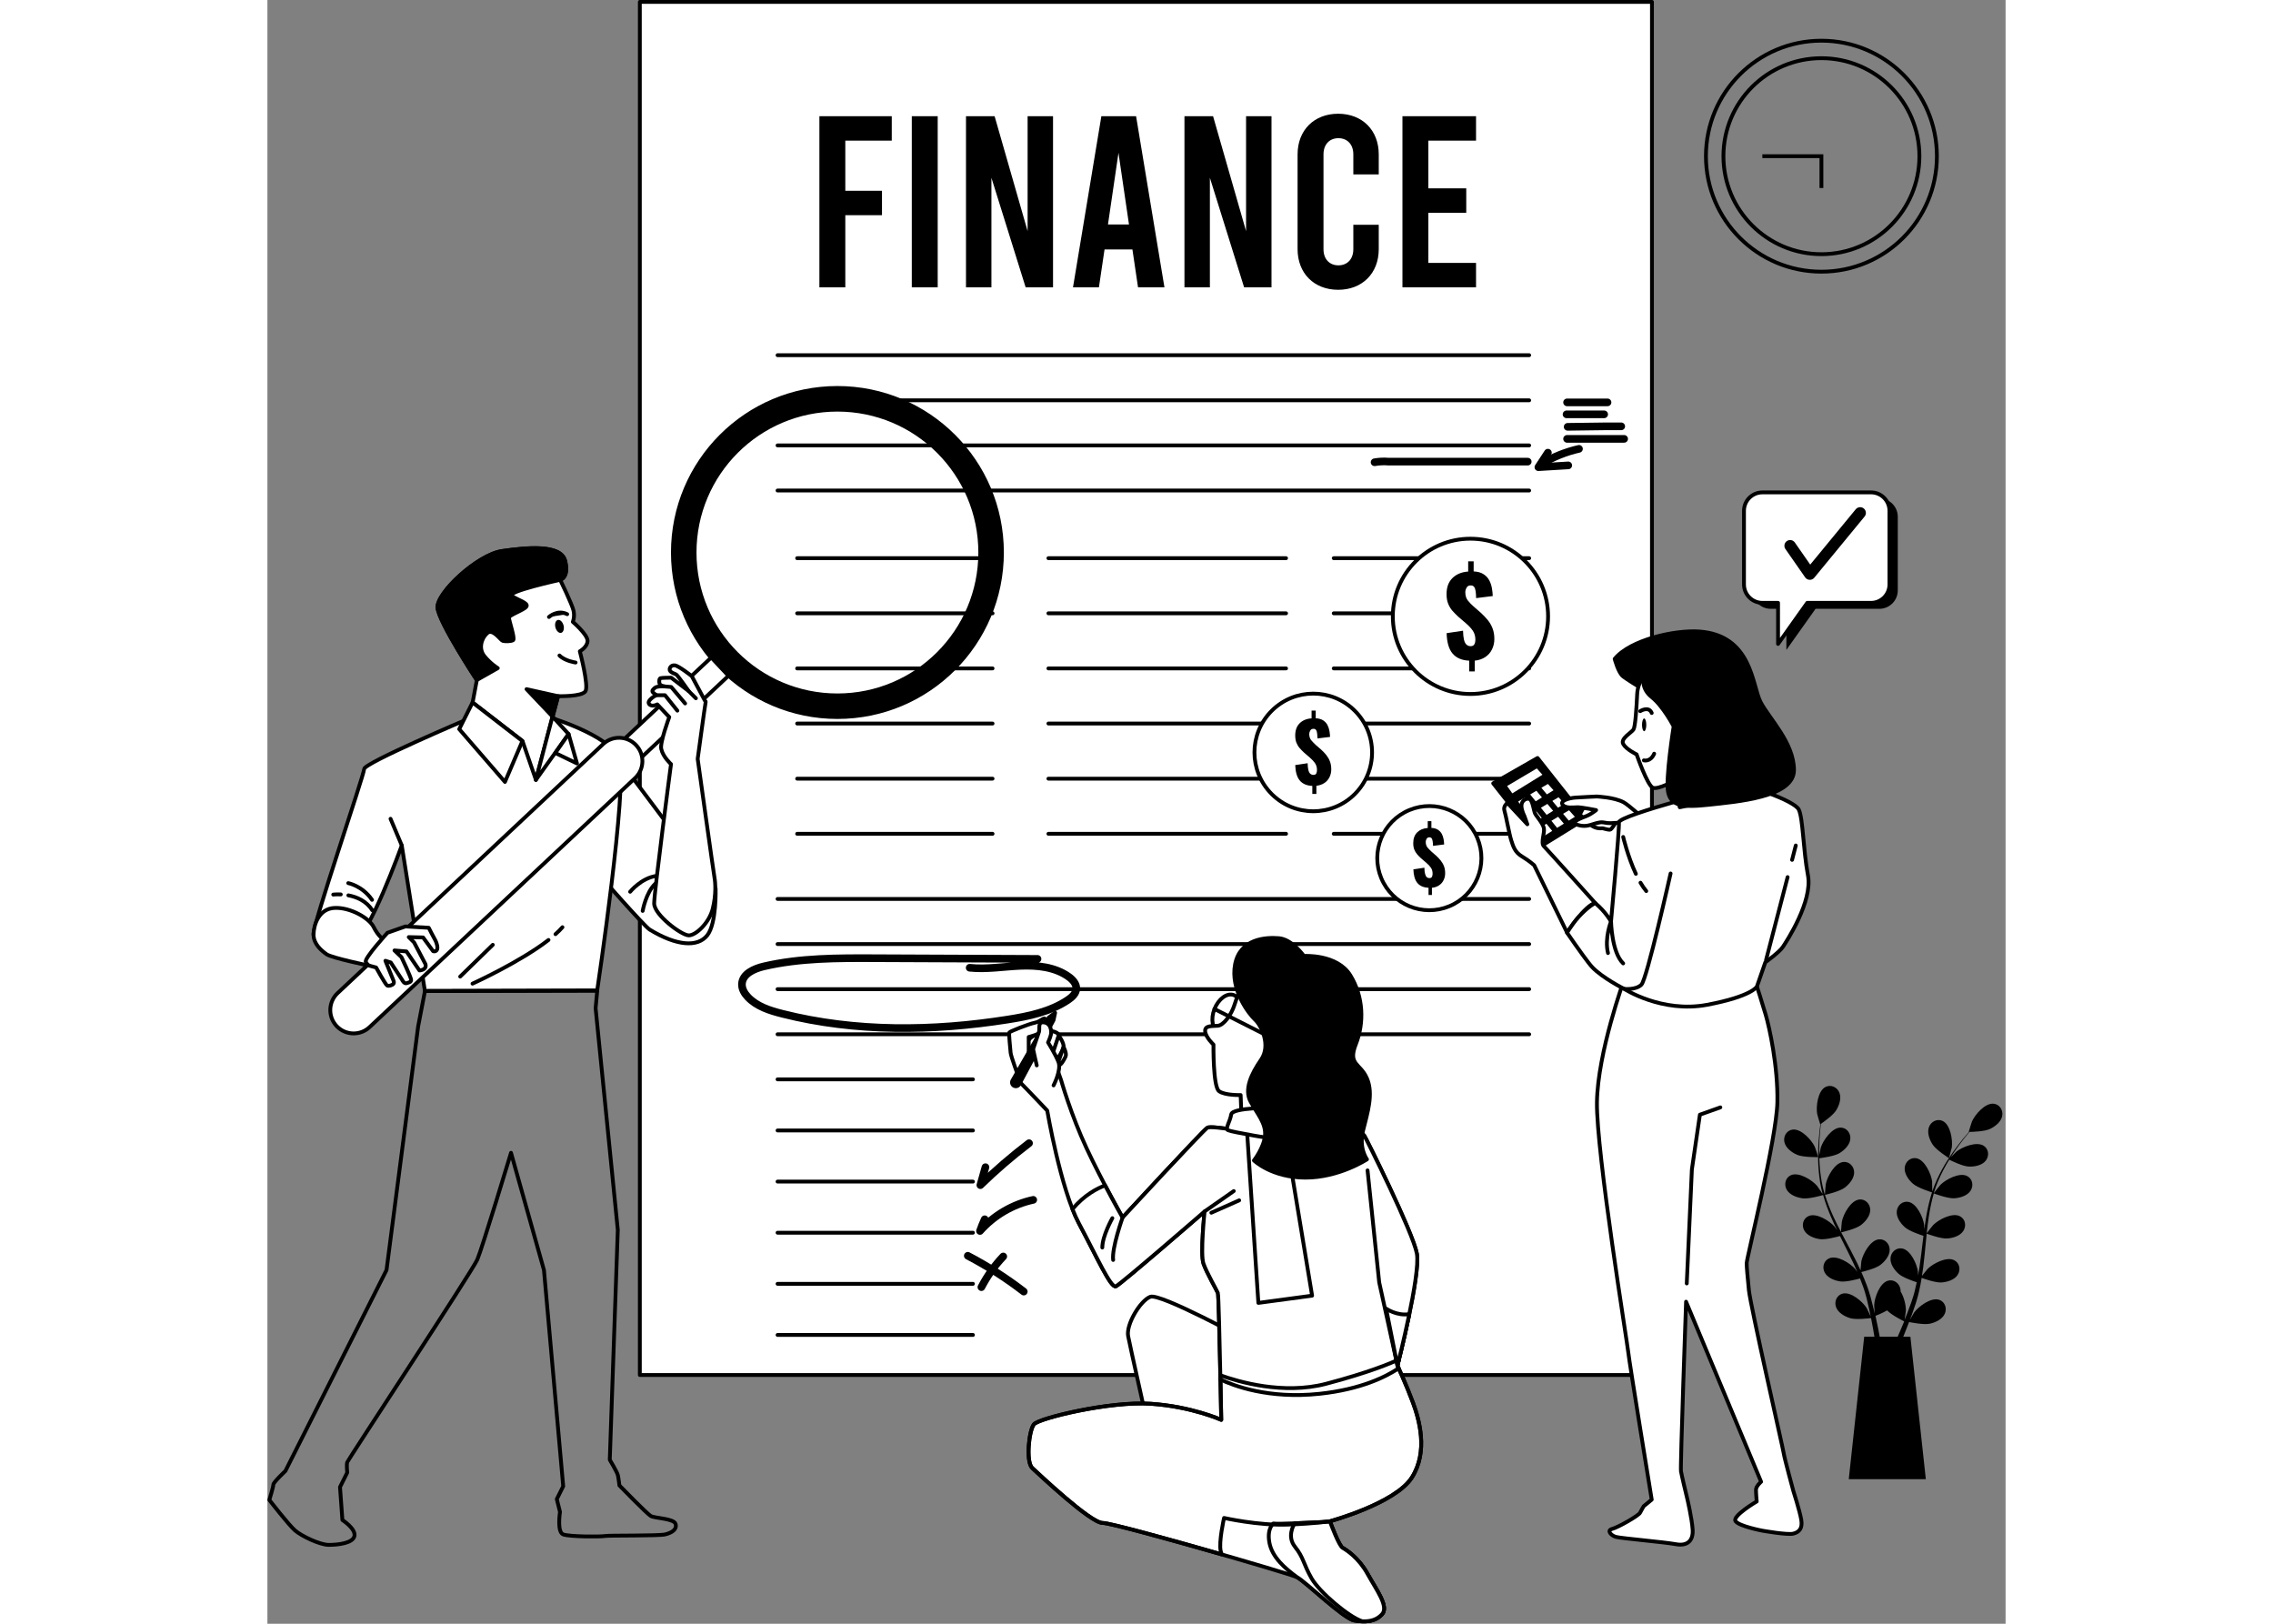 <svg width="455" height="325" viewBox="0 0 455 425" fill="none" xmlns="http://www.w3.org/2000/svg">
<rect x="0" y="0" width="455" height="425" fill="#808080" stroke="none"/>
<g clip-path="url(#clip0_1059_2986)">
<path d="M406.79 71.11C423.486 71.11 437.02 57.576 437.02 40.88C437.02 24.184 423.486 10.65 406.79 10.65C390.094 10.65 376.56 24.184 376.56 40.88C376.56 57.576 390.094 71.11 406.79 71.11Z" stroke="black" stroke-miterlimit="10"/>
<path d="M406.79 66.53C420.956 66.53 432.44 55.046 432.44 40.88C432.44 26.714 420.956 15.23 406.79 15.23C392.624 15.23 381.14 26.714 381.14 40.88C381.14 55.046 392.624 66.53 406.79 66.53Z" stroke="black" stroke-miterlimit="10"/>
<path d="M406.79 49.21V40.88H391.33" stroke="black" stroke-miterlimit="10"/>
<path d="M393.52 130.44H421.96C424.62 130.44 426.78 132.6 426.78 135.26V154.53C426.78 157.19 424.62 159.35 421.96 159.35H405.26L397.62 170.1V159.35H393.52C390.86 159.35 388.7 157.19 388.7 154.53V135.26C388.7 132.6 390.86 130.44 393.52 130.44Z" fill="black"/>
<path d="M391.34 128.88H419.78C422.44 128.88 424.6 131.04 424.6 133.7V152.97C424.6 155.63 422.44 157.79 419.78 157.79H403.08L395.44 168.54V157.79H391.34C388.68 157.79 386.52 155.63 386.52 152.97V133.7C386.52 131.04 388.68 128.88 391.34 128.88Z" fill="white" stroke="black" stroke-linecap="round" stroke-linejoin="round"/>
<path d="M398.6 142.85L403.76 150.26L416.93 134.25" stroke="black" stroke-width="3" stroke-linecap="round" stroke-linejoin="round"/>
<path d="M362.43 0.5H97.49V359.9H362.43V0.5Z" fill="white" stroke="black" stroke-linecap="round" stroke-linejoin="round"/>
<path d="M133.54 92.97H330.29" stroke="black" stroke-linecap="round" stroke-linejoin="round"/>
<path d="M133.54 104.78H330.29" stroke="black" stroke-linecap="round" stroke-linejoin="round"/>
<path d="M133.54 116.58H330.29" stroke="black" stroke-linecap="round" stroke-linejoin="round"/>
<path d="M133.54 128.39H330.29" stroke="black" stroke-linecap="round" stroke-linejoin="round"/>
<path d="M133.54 235.29H330.29" stroke="black" stroke-linecap="round" stroke-linejoin="round"/>
<path d="M133.54 247.1H330.29" stroke="black" stroke-linecap="round" stroke-linejoin="round"/>
<path d="M133.54 258.9H330.29" stroke="black" stroke-linecap="round" stroke-linejoin="round"/>
<path d="M133.54 270.71H330.29" stroke="black" stroke-linecap="round" stroke-linejoin="round"/>
<path d="M204.44 146.1H266.65" stroke="black" stroke-linecap="round" stroke-linejoin="round"/>
<path d="M204.44 160.53H266.65" stroke="black" stroke-linecap="round" stroke-linejoin="round"/>
<path d="M204.44 174.95H266.65" stroke="black" stroke-linecap="round" stroke-linejoin="round"/>
<path d="M204.44 189.38H266.65" stroke="black" stroke-linecap="round" stroke-linejoin="round"/>
<path d="M204.44 203.81H266.65" stroke="black" stroke-linecap="round" stroke-linejoin="round"/>
<path d="M204.44 218.24H266.65" stroke="black" stroke-linecap="round" stroke-linejoin="round"/>
<path d="M138.67 146.1H189.82" stroke="black" stroke-linecap="round" stroke-linejoin="round"/>
<path d="M138.67 160.53H189.82" stroke="black" stroke-linecap="round" stroke-linejoin="round"/>
<path d="M138.67 174.95H189.82" stroke="black" stroke-linecap="round" stroke-linejoin="round"/>
<path d="M138.67 189.38H189.82" stroke="black" stroke-linecap="round" stroke-linejoin="round"/>
<path d="M138.67 203.81H189.82" stroke="black" stroke-linecap="round" stroke-linejoin="round"/>
<path d="M138.67 218.24H189.82" stroke="black" stroke-linecap="round" stroke-linejoin="round"/>
<path d="M279.13 146.1H330.29" stroke="black" stroke-linecap="round" stroke-linejoin="round"/>
<path d="M279.13 160.53H330.29" stroke="black" stroke-linecap="round" stroke-linejoin="round"/>
<path d="M279.13 174.95H330.29" stroke="black" stroke-linecap="round" stroke-linejoin="round"/>
<path d="M279.13 189.38H330.29" stroke="black" stroke-linecap="round" stroke-linejoin="round"/>
<path d="M279.13 203.81H330.29" stroke="black" stroke-linecap="round" stroke-linejoin="round"/>
<path d="M279.13 218.24H330.29" stroke="black" stroke-linecap="round" stroke-linejoin="round"/>
<path d="M133.54 282.51H184.69" stroke="black" stroke-linecap="round" stroke-linejoin="round"/>
<path d="M133.54 295.89H184.69" stroke="black" stroke-linecap="round" stroke-linejoin="round"/>
<path d="M133.54 309.27H184.69" stroke="black" stroke-linecap="round" stroke-linejoin="round"/>
<path d="M133.54 322.65H184.69" stroke="black" stroke-linecap="round" stroke-linejoin="round"/>
<path d="M133.54 336.03H184.69" stroke="black" stroke-linecap="round" stroke-linejoin="round"/>
<path d="M133.54 349.41H184.69" stroke="black" stroke-linecap="round" stroke-linejoin="round"/>
<path d="M201.59 250.98C187.38 250.92 173.18 250.86 158.97 250.8C149.25 250.76 139.42 250.73 129.95 252.94C127.38 253.54 124.35 254.9 124.22 257.54C124.16 258.83 124.88 260.03 125.76 260.96C128.09 263.44 131.52 264.52 134.82 265.35C153.99 270.19 174.19 269.94 193.72 266.87C199.24 266 204.89 264.85 209.53 261.74C210.59 261.03 211.67 260.07 211.74 258.8C211.81 257.52 210.82 256.43 209.78 255.68C206.19 253.09 201.5 252.61 197.08 252.8C192.66 252.99 188.23 253.76 183.83 253.3" stroke="black" stroke-width="2" stroke-linecap="round" stroke-linejoin="round"/>
<path d="M187.96 305.5C187.52 307.07 187.08 308.64 186.63 310.2C190.65 306.29 194.91 302.62 199.37 299.22" stroke="black" stroke-width="2" stroke-linecap="round" stroke-linejoin="round"/>
<path d="M187.77 319.13C187.31 320.13 186.89 321.16 186.53 322.2C190.16 318.1 195.12 315.2 200.47 314.05" stroke="black" stroke-width="2" stroke-linecap="round" stroke-linejoin="round"/>
<path d="M192.62 328.87C190.35 331.26 188.42 333.97 186.9 336.9" stroke="black" stroke-width="2" stroke-linecap="round" stroke-linejoin="round"/>
<path d="M183.34 328.69C188.49 331.38 193.39 334.52 197.99 338.06" stroke="black" stroke-width="2" stroke-linecap="round" stroke-linejoin="round"/>
<path d="M289.82 120.99C291.03 120.78 292.27 120.72 293.5 120.83H329.91" stroke="black" stroke-width="2" stroke-linecap="round" stroke-linejoin="round"/>
<path d="M340.21 105.32H350.8" stroke="black" stroke-width="2" stroke-linecap="round" stroke-linejoin="round"/>
<path d="M340.07 108.45H349.92" stroke="black" stroke-width="2" stroke-linecap="round" stroke-linejoin="round"/>
<path d="M340.36 111.72C343.64 111.67 346.92 111.64 350.21 111.59H354.39" stroke="black" stroke-width="2" stroke-linecap="round" stroke-linejoin="round"/>
<path d="M340.21 114.87H355.15" stroke="black" stroke-width="2" stroke-linecap="round" stroke-linejoin="round"/>
<path d="M343.33 117.48C339.85 118.27 336.49 119.63 333.44 121.47" stroke="black" stroke-width="2" stroke-linecap="round" stroke-linejoin="round"/>
<path d="M335.19 118.48C334.36 119.75 333.53 121.01 332.7 122.28C335.31 122.12 337.91 121.97 340.52 121.81" stroke="black" stroke-width="2" stroke-linecap="round" stroke-linejoin="round"/>
<path d="M400.43 302.26C402.04 302.96 405.97 302.87 405.97 302.87C406.01 302.87 405.12 300.3 405.05 300.14C404.19 298.34 401.46 295.36 399.24 295.66C397.64 295.88 396.75 297.48 397.11 298.98C397.48 300.52 399.06 301.66 400.42 302.26H400.43Z" fill="black"/>
<path d="M401.79 313.65C403.46 313.89 406.96 312.88 407.24 312.79C407.79 314.75 408.52 316.72 409.37 318.68C409.85 319.8 410.37 320.91 410.91 322.01C410.59 321.54 410.3 321.12 410.25 321.07C408.94 319.56 405.52 317.4 403.46 318.28C401.98 318.91 401.54 320.69 402.29 322.04C403.05 323.43 404.87 324.11 406.35 324.33C407.85 324.55 410.86 323.74 411.65 323.52C411.86 323.94 412.07 324.37 412.28 324.79C413.3 326.81 414.32 328.83 415.26 330.83C415.59 331.54 415.89 332.25 416.2 332.95C415.92 332.53 415.67 332.19 415.63 332.14C414.32 330.63 410.9 328.47 408.84 329.35C407.36 329.98 406.92 331.76 407.67 333.11C408.43 334.5 410.25 335.18 411.73 335.4C413.16 335.61 415.94 334.89 416.89 334.63C417.18 335.36 417.47 336.1 417.72 336.82C417.88 337.32 418.07 337.79 418.2 338.3C418.34 338.8 418.48 339.3 418.62 339.79C418.85 340.75 419.09 341.73 419.29 342.67C419.43 343.32 419.56 343.95 419.69 344.57C419.37 343.86 418.71 342.49 418.64 342.38C417.58 340.69 414.53 338.04 412.35 338.59C410.79 338.99 410.09 340.68 410.62 342.13C411.16 343.61 412.86 344.57 414.29 345.01C415.86 345.49 419.34 345.05 419.78 344.99C419.99 346.03 420.18 347.04 420.35 348C420.47 348.71 420.59 349.39 420.69 350.05H422.08C421.95 349.32 421.81 348.56 421.65 347.76C421.44 346.7 421.2 345.58 420.94 344.42C421.2 344.32 422.69 343.72 424 342.98C425.15 344.22 428.08 345.67 428.46 345.86C428.06 346.84 427.66 347.79 427.27 348.69C427.06 349.16 426.87 349.61 426.67 350.05H428.14C428.26 349.77 428.37 349.5 428.49 349.2C428.9 348.2 429.32 347.13 429.74 346.03C430.16 346.12 433.61 346.82 435.21 346.46C436.67 346.13 438.43 345.31 439.08 343.87C439.72 342.46 439.15 340.72 437.62 340.21C435.5 339.5 432.26 341.91 431.07 343.52C431 343.62 430.36 344.73 429.96 345.44C430.13 344.99 430.3 344.55 430.47 344.08C430.81 343.16 431.12 342.22 431.46 341.22C431.61 340.73 431.75 340.24 431.9 339.74C432.06 339.25 432.16 338.71 432.3 338.19C432.59 336.98 432.82 335.74 433.03 334.48C433.84 334.77 436.73 335.78 438.23 335.67C439.72 335.56 441.59 335.02 442.45 333.69C443.3 332.39 442.99 330.59 441.56 329.85C439.57 328.82 436 330.72 434.58 332.13C434.49 332.22 433.59 333.34 433.1 333.97C433.22 333.21 433.34 332.46 433.44 331.69C433.72 329.47 433.92 327.21 434.14 324.96C434.21 324.27 434.28 323.58 434.35 322.9C434.64 323.01 438.04 324.28 439.72 324.16C441.21 324.06 443.08 323.51 443.94 322.18C444.79 320.88 444.48 319.08 443.05 318.34C441.06 317.31 437.49 319.2 436.07 320.62C435.96 320.73 434.67 322.35 434.36 322.78C434.52 321.27 434.69 319.76 434.92 318.28C435.24 316.24 435.66 314.26 436.21 312.37C436.34 312.42 439.89 313.76 441.61 313.64C443.1 313.53 444.97 312.99 445.83 311.66C446.68 310.36 446.37 308.56 444.94 307.82C442.95 306.79 439.38 308.69 437.96 310.1C437.85 310.21 436.45 311.96 436.22 312.29C436.25 312.18 436.27 312.06 436.31 311.95C436.92 309.94 437.77 308.07 438.65 306.35C439.16 305.35 439.7 304.43 440.25 303.54C440.89 303.86 443.81 305.28 445.36 305.34C446.85 305.4 448.77 305.06 449.77 303.84C450.75 302.64 450.65 300.82 449.31 299.92C447.44 298.68 443.69 300.17 442.13 301.42C442.05 301.49 441.26 302.27 440.69 302.85C440.94 302.45 441.2 302.04 441.45 301.67C442.39 300.26 443.33 299.03 444.18 297.94C444.67 297.33 445.12 296.78 445.54 296.27C446.33 296.26 449.49 296.16 450.88 295.51C452.23 294.87 453.78 293.69 454.1 292.15C454.42 290.64 453.49 289.06 451.88 288.89C449.65 288.65 447.01 291.7 446.2 293.53C446.13 293.69 445.31 296.28 445.35 296.28H445.4C444.98 296.76 444.53 297.28 444.06 297.85C443.19 298.92 442.21 300.14 441.24 301.53C440.27 302.92 439.25 304.46 438.32 306.18C437.39 307.9 436.5 309.76 435.83 311.79C435.83 311.81 435.82 311.84 435.81 311.86C435.82 311.2 435.79 309.37 435.77 309.23C435.51 307.25 433.85 303.57 431.65 303.16C430.06 302.87 428.72 304.11 428.59 305.65C428.46 307.23 429.6 308.8 430.72 309.8C431.98 310.92 435.46 312.01 435.74 312.09C435.12 314.03 434.64 316.08 434.27 318.17C434.06 319.37 433.88 320.58 433.72 321.8C433.72 321.23 433.7 320.72 433.69 320.65C433.43 318.67 431.77 314.99 429.57 314.58C427.98 314.29 426.64 315.53 426.51 317.07C426.38 318.65 427.52 320.22 428.64 321.22C429.77 322.23 432.72 323.22 433.51 323.47C433.45 323.94 433.39 324.4 433.33 324.87C433.06 327.12 432.8 329.36 432.48 331.55C432.37 332.32 432.23 333.08 432.09 333.84C432.09 333.34 432.07 332.91 432.06 332.85C431.8 330.87 430.14 327.19 427.94 326.78C426.35 326.49 425.01 327.73 424.88 329.27C424.75 330.85 425.89 332.42 427.01 333.42C428.09 334.38 430.81 335.32 431.74 335.62C431.58 336.39 431.41 337.17 431.22 337.91C431.08 338.41 430.97 338.91 430.8 339.4C430.64 339.89 430.48 340.39 430.32 340.87C429.98 341.79 429.64 342.75 429.29 343.64C429.05 344.26 428.81 344.85 428.57 345.45C428.69 344.68 428.9 343.17 428.9 343.05C428.93 341.72 428.46 339.56 427.52 338.04C427.52 337.84 427.52 337.65 427.48 337.45C427.23 335.92 425.8 334.79 424.24 335.2C422.08 335.78 420.7 339.57 420.6 341.57C420.6 341.69 420.67 342.97 420.73 343.78C420.62 343.31 420.52 342.85 420.4 342.37C420.17 341.41 419.92 340.47 419.65 339.44C419.5 338.95 419.35 338.46 419.2 337.96C419.06 337.46 418.85 336.95 418.68 336.45C418.25 335.28 417.76 334.12 417.24 332.95C418.08 332.75 421.04 331.99 422.23 331.08C423.41 330.17 424.67 328.68 424.66 327.1C424.65 325.55 423.4 324.21 421.8 324.39C419.57 324.63 417.64 328.18 417.24 330.14C417.22 330.26 417.08 331.7 417.03 332.49C416.71 331.79 416.4 331.1 416.05 330.4C415.06 328.4 413.99 326.4 412.93 324.4C412.61 323.79 412.29 323.17 411.97 322.56C412.27 322.49 415.81 321.67 417.14 320.65C418.32 319.74 419.58 318.25 419.57 316.67C419.56 315.12 418.31 313.78 416.71 313.96C414.48 314.2 412.55 317.75 412.15 319.71C412.12 319.86 411.93 321.93 411.91 322.45C411.21 321.1 410.52 319.75 409.9 318.39C409.04 316.51 408.3 314.63 407.72 312.75C407.86 312.72 411.56 311.88 412.93 310.83C414.11 309.92 415.37 308.43 415.36 306.85C415.35 305.3 414.1 303.96 412.5 304.14C410.27 304.38 408.34 307.93 407.94 309.89C407.91 310.04 407.71 312.27 407.7 312.68C407.66 312.57 407.62 312.46 407.58 312.34C406.98 310.32 406.66 308.29 406.45 306.38C406.33 305.27 406.27 304.2 406.24 303.16C406.94 303.07 410.16 302.64 411.5 301.84C412.78 301.07 414.19 299.73 414.35 298.15C414.51 296.61 413.42 295.14 411.8 295.14C409.56 295.14 407.25 298.45 406.63 300.35C406.6 300.45 406.37 301.54 406.22 302.34C406.22 301.87 406.2 301.38 406.2 300.93C406.2 299.24 406.31 297.69 406.42 296.31C406.49 295.53 406.56 294.83 406.64 294.17C407.29 293.72 409.88 291.9 410.67 290.59C411.45 289.32 412.08 287.48 411.5 286.01C410.93 284.57 409.29 283.77 407.85 284.51C405.86 285.54 405.34 289.54 405.67 291.52C405.7 291.69 406.45 294.31 406.48 294.28C406.48 294.28 406.51 294.26 406.52 294.25C406.43 294.88 406.35 295.56 406.27 296.3C406.13 297.67 405.99 299.22 405.95 300.92C405.91 302.62 405.9 304.47 406.08 306.41C406.25 308.36 406.53 310.4 407.1 312.47C407.1 312.49 407.12 312.52 407.12 312.54C406.77 311.99 405.73 310.47 405.64 310.37C404.33 308.86 400.91 306.7 398.85 307.58C397.37 308.21 396.93 309.99 397.68 311.35C398.44 312.73 400.27 313.42 401.74 313.63L401.79 313.65Z" fill="black"/>
<path d="M440.18 303.13C440.18 303.13 440.89 300.52 440.92 300.35C441.2 298.37 440.56 294.38 438.55 293.41C437.1 292.71 435.47 293.55 434.94 295.01C434.4 296.49 435.08 298.32 435.9 299.57C436.85 301.04 440.18 303.14 440.18 303.14V303.13Z" fill="black"/>
<path d="M434.12 387.16H413.95L417.99 349.87H430.08L434.12 387.16Z" fill="black"/>
<path d="M355.1 256.58C355.1 256.58 348.22 275.51 348.03 288.51C347.84 301.51 356.06 351.99 356.25 354.09C356.44 356.19 362.37 392.52 362.37 392.52L360.27 394.24C360.27 394.24 359.7 395.2 359.31 395.96C358.92 396.72 353.57 399.78 352.04 400.17C350.51 400.55 351.66 401.89 353 402.27C354.34 402.65 365.62 403.61 368.68 404.18C371.74 404.75 373.27 403.22 373.08 400.36C372.89 397.49 371.74 392.52 371.55 391.76C371.36 390.99 370.21 386.21 370.02 385.07C369.83 383.92 371.36 340.71 371.36 340.71L391 387.84C391 387.84 389.66 388.99 389.66 389.94C389.66 390.89 389.85 393 389.85 393C389.85 393 383.35 396.82 384.31 398.16C385.27 399.5 391.38 400.65 391.38 400.65C391.38 400.65 397.88 401.8 399.41 401.42C400.94 401.04 401.9 400.08 401.51 397.79C401.13 395.5 399.41 390.14 399.41 390.14C399.41 390.14 397.12 381.73 396.92 380.39C396.73 379.05 388.18 341.68 387.8 337.66C387.42 333.64 387.23 331.92 387.23 330.59C387.23 329.26 395.07 297.9 395.26 288.53C395.45 279.16 393.16 268.84 392.2 265.59C391.24 262.34 389.91 258.23 389.91 258.23L355.11 256.61L355.1 256.58Z" fill="white" stroke="black" stroke-linecap="round" stroke-linejoin="round"/>
<path d="M371.54 335.93L372.88 306.1L374.98 291.76L380.33 289.85" stroke="black" stroke-linecap="round" stroke-linejoin="round"/>
<path d="M320.87 205.03L333.68 221.3L345.03 214.28L332.48 198.4L320.87 205.03Z" fill="black" stroke="black" stroke-linecap="round" stroke-linejoin="round"/>
<path d="M332.34 200.81L324.15 205.66L325.81 207.99L334.15 202.84L332.34 200.81Z" fill="white" stroke="black" stroke-width="0.5" stroke-linecap="round" stroke-linejoin="round"/>
<path d="M339.75 215.65L337.92 213.46L335.74 214.77L337.54 217.02L339.75 215.65Z" fill="white" stroke="black" stroke-width="0.5" stroke-linecap="round" stroke-linejoin="round"/>
<path d="M337.79 211.74L339.88 210.44L338.03 208.35L335.98 209.57L337.79 211.74Z" fill="white" stroke="black" stroke-width="0.5" stroke-linecap="round" stroke-linejoin="round"/>
<path d="M336.93 212.28L335.11 210.09L332.99 211.36L334.8 213.61L336.93 212.28Z" fill="white" stroke="black" stroke-width="0.5" stroke-linecap="round" stroke-linejoin="round"/>
<path d="M331.94 210.06L334.01 208.78L332.24 206.65L330.18 207.87L331.94 210.06Z" fill="white" stroke="black" stroke-width="0.5" stroke-linecap="round" stroke-linejoin="round"/>
<path d="M340.6 215.11L342.64 213.85L340.78 211.76L338.79 212.94L340.6 215.11Z" fill="white" stroke="black" stroke-width="0.5" stroke-linecap="round" stroke-linejoin="round"/>
<path d="M334.87 208.25L337.05 206.9L335.24 204.87L333.11 206.13L334.87 208.25Z" fill="white" stroke="black" stroke-width="0.5" stroke-linecap="round" stroke-linejoin="round"/>
<path d="M334.87 215.29L332.41 216.76L334.12 219.15L336.69 217.55L334.87 215.29Z" fill="white" stroke="black" stroke-width="0.5" stroke-linecap="round" stroke-linejoin="round"/>
<path d="M332.12 211.88L329.66 213.35L331.36 215.74L333.94 214.14L332.12 211.88Z" fill="white" stroke="black" stroke-width="0.5" stroke-linecap="round" stroke-linejoin="round"/>
<path d="M329.31 208.38L327.05 209.72L328.71 212.05L331.08 210.59L329.31 208.38Z" fill="white" stroke="black" stroke-width="0.5" stroke-linecap="round" stroke-linejoin="round"/>
<path d="M347.58 236.36C347.58 236.36 335.03 222.38 334.14 221.49C333.25 220.6 334.4 218.05 334.14 216.77C333.88 215.49 332.23 213.71 331.84 212.94C331.46 212.17 331.2 209.37 330.31 209.11C329.42 208.85 328.27 209.62 328.27 210.9C328.27 212.18 329.04 213.58 329.04 213.58L329.81 215.75L324.58 210.14C324.58 210.14 323.43 211.03 323.81 212.18C324.19 213.33 325.09 218.43 325.6 219.96C326.11 221.49 326.49 223.02 328.41 224.17C330.32 225.32 331.6 226.47 331.6 226.47L340.22 244.12C340.22 244.12 344.96 236.83 347.6 236.36H347.58Z" fill="white" stroke="black" stroke-linecap="round" stroke-linejoin="round"/>
<path d="M344.56 211.27L343.54 213.19C343.54 213.19 345 214.71 346.4 215.9C347.8 217.09 349.47 216.78 349.47 216.78C349.47 216.78 350.93 217.2 351.41 217.18C351.89 217.16 352.87 215.39 352.87 215.39L354.54 213.97C354.54 213.97 347.88 209.07 344.57 211.28L344.56 211.27Z" fill="white" stroke="black" stroke-linecap="round" stroke-linejoin="round"/>
<path d="M348.04 208.47C348.04 208.47 344.2 208.64 342.43 208.76C340.66 208.88 338.24 209.62 339.05 210.64C339.86 211.66 341.87 211.29 342.97 211.29C344.07 211.29 347.81 212.04 347.81 212.04C347.81 212.04 346.56 213.1 345.14 213.65C343.72 214.19 341.12 215.2 342.59 215.77C344.06 216.34 345.35 216.24 346.39 215.91C347.43 215.58 348.66 215.14 349.58 215.24C350.5 215.34 350.75 215.57 352.86 215.39L354.97 215.2L361.56 224.19L369.53 222.83C369.53 222.83 357.49 211.34 355.03 210C352.57 208.66 348.04 208.48 348.04 208.48V208.47Z" fill="white" stroke="black" stroke-linecap="round" stroke-linejoin="round"/>
<path d="M403.26 229.09C401.99 222.25 401.99 214.29 400.87 211.91C399.76 209.52 386.71 205.07 384.48 205.55C384.48 205.55 353.62 213.35 353.78 215.26C353.94 217.17 351.71 241.19 351.71 241.19C351.71 241.19 350.3 238.63 347.58 236.37C346.23 237.01 343.65 239.2 341.79 241.78C341.15 242.66 340.63 243.44 340.2 244.13C343.15 248.4 345.79 252.09 346.78 253.13C349.48 255.99 355.21 258.86 355.21 258.86C355.21 258.86 365.07 265.22 376.85 263C388.63 260.78 389.9 258.23 389.9 258.23L392.11 251.86C392.11 251.86 395.74 249.28 396.7 247.85C397.65 246.42 404.54 235.96 403.27 229.12L403.26 229.09Z" fill="white" stroke="black" stroke-linecap="round" stroke-linejoin="round"/>
<path d="M399.11 225.06L400.08 221.3" stroke="black" stroke-linecap="round" stroke-linejoin="round"/>
<path d="M392.3 251.26L397.94 229.58" stroke="black" stroke-linecap="round" stroke-linejoin="round"/>
<path d="M361.26 175.48C361.26 175.48 358.71 178.18 358.56 181.69C358.4 185.19 358.08 190.12 357.61 190.92C357.13 191.72 354.11 193.31 354.91 194.74C355.71 196.17 358.41 197.45 358.41 197.45C358.41 197.45 361.27 205.72 362.71 206.2C364.14 206.68 368.12 204.45 368.12 204.45L369.71 211.29L384.66 208.27L383.07 200.16C383.07 200.16 387.37 193.32 384.66 182.18C381.96 171.04 373.05 171.04 368.59 172.32C364.14 173.59 361.27 175.5 361.27 175.5L361.26 175.48Z" fill="white" stroke="black" stroke-linecap="round" stroke-linejoin="round"/>
<path d="M360.39 191.39C360.699 191.39 360.95 190.642 360.95 189.72C360.95 188.798 360.699 188.05 360.39 188.05C360.081 188.05 359.83 188.798 359.83 189.72C359.83 190.642 360.081 191.39 360.39 191.39Z" fill="black"/>
<path d="M360.31 199.02C360.31 199.02 362.06 199.5 363.01 197.27" stroke="black" stroke-linecap="round" stroke-linejoin="round"/>
<path d="M359.35 186.14C359.35 186.14 361.58 184.71 362.37 186.62" stroke="black" stroke-linecap="round" stroke-linejoin="round"/>
<path d="M352.67 172.46C352.67 172.46 353.62 176.12 354.9 177.07C356.17 178.02 358.56 179.46 358.56 179.46L360.31 177.07C360.31 177.07 359.36 180.09 362.38 182.48C365.4 184.87 368.11 190.12 368.11 190.12C368.11 190.12 365.88 204.12 366.68 207.46C367.48 210.8 370.18 211.44 377.34 210.64C384.5 209.84 399.61 208.73 399.61 201.57C399.61 194.41 393.09 188.05 390.86 183.75C388.63 179.45 388.63 166.25 374.79 165.29C368.42 164.85 356.79 167.43 352.68 172.45L352.67 172.46Z" fill="black" stroke="black" stroke-linecap="round" stroke-linejoin="round"/>
<path d="M367.31 228.62C367.31 228.62 361.11 256.3 359.67 257.73C358.24 259.16 355.22 258.84 355.22 258.84" stroke="black" stroke-linecap="round" stroke-linejoin="round"/>
<path d="M354.9 252.16C351.88 249.3 351.72 241.18 351.72 241.18C351.72 241.18 349.97 245.48 350.92 249.45" stroke="black" stroke-linecap="round" stroke-linejoin="round"/>
<path d="M359.43 231.04C359.9 231.84 360.41 232.59 360.94 233.23" stroke="black" stroke-linecap="round" stroke-linejoin="round"/>
<path d="M354.9 219.07C354.9 219.07 356.09 224.17 358.22 228.72" stroke="black" stroke-linecap="round" stroke-linejoin="round"/>
<path d="M256.35 350.74C256.35 350.74 233.72 338.41 231.11 339.42C228.5 340.43 224.73 346.67 225.31 349.72C225.89 352.77 229.95 370.61 230.1 371.48C230.24 372.35 255.34 381.2 255.34 381.2L256.36 350.73L256.35 350.74Z" fill="white" stroke="black" stroke-linecap="round" stroke-linejoin="round"/>
<path d="M231.84 354.36C231.84 354.36 245.04 373.36 251.13 378.3" stroke="white" stroke-linecap="round" stroke-linejoin="round"/>
<path d="M204.69 269.73C204.69 269.73 207.14 270.07 207.14 271C207.14 271.93 205.79 275.06 205.53 275.82C205.28 276.58 203.16 275.31 203.16 274.55C203.16 273.79 204.68 269.73 204.68 269.73H204.69Z" fill="white" stroke="black" stroke-linecap="round" stroke-linejoin="round"/>
<path d="M207.14 271C207.14 271 208.58 273.03 208.41 274.05C208.24 275.07 206.63 277.52 206.38 277.6C206.13 277.68 205.53 275.82 205.53 275.82L207.14 271Z" fill="white" stroke="black" stroke-linecap="round" stroke-linejoin="round"/>
<path d="M208.41 274.04C208.41 274.04 209.34 275.73 208.92 276.58C208.5 277.43 207.74 278.86 207.14 278.78C206.55 278.7 207.05 277.93 207.05 277.93L208.4 274.04H208.41Z" fill="white" stroke="black" stroke-linecap="round" stroke-linejoin="round"/>
<path d="M259.84 296.92C259.84 296.92 247.22 294.45 246.06 295.18C244.9 295.91 223.86 318.68 223.86 318.68C223.86 318.68 218.49 309.25 214.43 300.55C210.37 291.85 207.76 282.71 207.76 282.71C207.76 282.71 203.55 269.94 200.65 271.1C197.75 272.26 194.85 281.11 196.88 283.14C198.91 285.17 204.13 290.68 204.13 290.68C204.13 290.68 207.61 311.13 212.4 320.13C217.19 329.12 220.81 337.25 222.12 336.67C223.43 336.09 245.33 317.09 245.33 317.09C245.33 317.09 244.17 328.26 245.04 330.73C245.91 333.2 248.52 337.69 248.81 338.42C249.1 339.15 249.68 371.64 249.68 371.64C249.68 371.64 241.99 368.16 231.26 367.43C220.52 366.7 201.96 371.2 200.65 372.8C199.34 374.4 198.47 382.66 200.22 384.26C201.97 385.86 215.45 398.62 218.64 398.62C221.83 398.62 267.53 411.82 269.56 412.84C271.59 413.86 281.75 423.72 284.5 424.16C287.26 424.59 289.87 424.59 291.75 422.56C293.63 420.53 290.3 416.18 287.98 411.97C285.66 407.76 282.47 405.73 281.45 405.15C280.43 404.57 278.11 398.19 278.11 398.19C278.11 398.19 295.23 393.55 299.58 386.73C303.93 379.91 301.47 371.5 299.87 367.15C298.27 362.8 295.81 357.43 295.81 357.43C295.81 357.43 301.9 333.64 300.89 328.13C299.88 322.62 287.54 297.81 287.11 297.23C286.823 296.843 286.387 296.65 285.8 296.65C284.93 296.65 282.9 296.94 282.9 296.94H259.83L259.84 296.92Z" fill="white" stroke="black" stroke-linecap="round" stroke-linejoin="round"/>
<path d="M196.66 281.99C196.66 281.99 194.63 276.49 194.55 275.56C194.46 274.63 194.04 270.49 194.21 270.23C194.38 269.97 199.2 268.03 200.89 267.69C202.58 267.35 203.43 265.91 203.68 266.93C203.93 267.95 203.51 268.88 202.83 269.81C202.15 270.74 199.28 271.42 199.28 271.42V275.56L203.34 277.25" fill="white"/>
<path d="M196.66 281.99C196.66 281.99 194.63 276.49 194.55 275.56C194.46 274.63 194.04 270.49 194.21 270.23C194.38 269.97 199.2 268.03 200.89 267.69C202.58 267.35 203.43 265.91 203.68 266.93C203.93 267.95 203.51 268.88 202.83 269.81C202.15 270.74 199.28 271.42 199.28 271.42V275.56L203.34 277.25" stroke="black" stroke-linecap="round" stroke-linejoin="round"/>
<path d="M291.75 422.55C293.64 420.52 290.3 416.17 287.98 411.96C285.66 407.75 282.47 405.72 281.45 405.14C280.51 404.6 278.44 399.07 278.15 398.28C274.05 398.5 264.45 398.99 263.32 398.76C263.32 398.76 261.58 400.07 262.3 403.84C263.03 407.61 266.36 410.51 269.55 412.83C271.58 413.85 281.74 423.71 284.49 424.15C287.25 424.58 289.86 424.58 291.74 422.55H291.75Z" fill="white" stroke="black" stroke-linecap="round" stroke-linejoin="round"/>
<path d="M268.98 404.85C271.3 407.75 271.16 409.35 273.33 413.12C275.46 416.82 283.17 423.3 286.61 424.36C288.56 424.43 290.35 424.05 291.75 422.54C293.64 420.51 290.3 416.16 287.98 411.95C285.66 407.74 282.47 405.71 281.45 405.13C280.51 404.59 278.44 399.06 278.15 398.27C275.94 398.39 272.13 398.59 268.91 398.7C268.56 399.26 266.88 402.22 268.98 404.84V404.85Z" fill="white" stroke="black" stroke-linecap="round" stroke-linejoin="round"/>
<path d="M295.81 357.41C295.81 357.41 301.9 333.62 300.89 328.11C299.87 322.6 287.54 297.79 287.11 297.21C286.823 296.823 286.387 296.63 285.8 296.63C284.93 296.63 282.9 296.92 282.9 296.92H259.83C259.83 296.92 247.21 294.45 246.05 295.18C244.89 295.91 223.85 318.68 223.85 318.68C223.85 318.68 221.8 315.08 219.28 310.28C217.24 311.03 213.86 312.75 210.74 316.47C211.27 317.82 211.82 319.06 212.39 320.13C217.18 329.12 220.8 337.25 222.11 336.67C223.42 336.09 245.32 317.09 245.32 317.09C245.32 317.09 244.16 328.26 245.03 330.73C245.9 333.2 248.51 337.69 248.8 338.42C248.98 338.87 249.27 351.51 249.47 361.07C252.8 362.66 262.04 366.24 275.43 364.81C286.24 363.65 292.79 360.37 296.13 358.13C295.93 357.69 295.81 357.43 295.81 357.43V357.41Z" fill="white" stroke="black" stroke-linecap="round" stroke-linejoin="round"/>
<path d="M295.81 357.41L291.03 335.65L287.98 306.34" fill="white"/>
<path d="M295.81 357.41L291.03 335.65L287.98 306.34" stroke="black" stroke-linecap="round" stroke-linejoin="round"/>
<path d="M295.81 357.41C295.81 357.41 295.96 356.83 296.21 355.82C294.12 356.79 288.24 359.27 277.1 362.2C265.92 365.13 254.14 361.66 249.46 359.97C249.59 366.33 249.69 371.63 249.69 371.63C249.69 371.63 242 368.15 231.27 367.42C220.53 366.69 201.97 371.19 200.66 372.79C199.35 374.39 198.48 382.65 200.23 384.25C201.98 385.85 215.46 398.61 218.65 398.61C220.48 398.61 236.26 402.94 249.79 406.84C249.7 406.58 249.62 406.3 249.55 406.01C248.97 403.69 250.42 397.31 250.42 397.31C250.42 397.31 259.41 399.34 267.1 399.05C274.79 398.76 278.12 398.18 278.12 398.18C278.12 398.18 295.24 393.54 299.59 386.72C303.94 379.9 301.48 371.49 299.88 367.14C298.28 362.79 295.82 357.42 295.82 357.42L295.81 357.41Z" stroke="black" stroke-linecap="round" stroke-linejoin="round"/>
<path d="M249.25 397.16C249.25 397.16 230.54 389.91 224.88 387.3C219.22 384.69 215.74 386.43 211.39 382.51" stroke="white" stroke-linecap="round" stroke-linejoin="round"/>
<path d="M223.86 318.68C223.86 318.68 220.98 326.74 221.39 329.78" stroke="black" stroke-linecap="round" stroke-linejoin="round"/>
<path d="M221.18 318.84C221.18 318.84 218.55 323.5 218.55 326.53" stroke="black" stroke-linecap="round" stroke-linejoin="round"/>
<path d="M245.33 317.08L252.96 311.75" stroke="black" stroke-linecap="round" stroke-linejoin="round"/>
<path d="M247.09 317.42L254.38 314.18" stroke="black" stroke-linecap="round" stroke-linejoin="round"/>
<path d="M292.84 342.52L295.81 357.41C295.81 357.41 297.47 350.93 298.91 343.95C295.71 344.52 292.84 342.52 292.84 342.52Z" fill="white" stroke="black" stroke-linecap="round" stroke-linejoin="round"/>
<path d="M204.52 266.35L195.04 282.81C194.76 283.29 194.93 283.91 195.41 284.19C195.9 284.47 196.53 284.29 196.8 283.79L205.78 267.03L206.2 265.08L204.51 266.35H204.52Z" fill="black" stroke="black" stroke-linecap="round" stroke-linejoin="round"/>
<path d="M201.39 278.86C201.39 278.86 200.46 274.88 200.46 274.63C200.46 274.38 201.73 270.91 201.98 270.06C202.23 269.21 201.56 267.35 203.33 267.61C205.11 267.86 205.28 269.89 205.11 270.74C204.94 271.59 204.35 272.85 204.35 272.85C204.35 272.85 206.21 275.81 207.06 277.92C207.91 280.03 205.79 284.09 205.79 284.09" fill="white"/>
<path d="M201.39 278.86C201.39 278.86 200.46 274.88 200.46 274.63C200.46 274.38 201.73 270.91 201.98 270.06C202.23 269.21 201.56 267.35 203.33 267.61C205.11 267.86 205.28 269.89 205.11 270.74C204.94 271.59 204.35 272.85 204.35 272.85C204.35 272.85 206.21 275.81 207.06 277.92C207.91 280.03 205.79 284.09 205.79 284.09" stroke="black" stroke-linecap="round" stroke-linejoin="round"/>
<path d="M254.18 266.58C253.11 269.27 250.84 270.9 249.11 270.22C247.38 269.54 246.84 266.79 247.91 264.1C248.98 261.4 251.25 259.78 252.98 260.46C254.71 261.15 255.25 263.89 254.18 266.58Z" stroke="black" stroke-linecap="round" stroke-linejoin="round"/>
<path d="M254.9 258.33C254.9 258.33 254.03 260.22 253.16 262.97C252.29 265.73 250.26 268.34 248.81 268.48C247.36 268.62 245.33 268.34 245.47 269.93C245.61 271.53 247.65 273.41 247.65 273.41C247.65 273.41 247.51 284.43 249.1 285.6C250.7 286.76 254.76 286.62 254.76 286.62L255.05 294.16L263.32 294.02C263.32 294.02 260.42 289.09 262.01 283.43C263.61 277.77 266.94 274.58 264.77 267.76C262.6 260.94 254.91 258.33 254.91 258.33H254.9Z" fill="white" stroke="black" stroke-linecap="round" stroke-linejoin="round"/>
<path d="M256.5 297.06L259.4 341.02L273.47 339.13L266.36 296.19L256.5 297.06Z" fill="white" stroke="black" stroke-linecap="round" stroke-linejoin="round"/>
<path d="M263.9 289.95C263.47 289.95 252.58 289.81 252.29 291.69C252 293.58 250.61 295.4 251.48 295.84C252.35 296.27 264.33 298.36 264.77 298.22C265.21 298.08 263.9 289.95 263.9 289.95Z" fill="white" stroke="black" stroke-linecap="round" stroke-linejoin="round"/>
<path d="M247.91 264.1L263.17 271.82" stroke="black" stroke-linecap="round" stroke-linejoin="round"/>
<path d="M271.3 250.2C271.3 250.2 268.25 245.85 264.77 245.56C261.29 245.27 254.62 245.7 253.31 252.38C252 259.06 256.94 265.44 258.53 266.89C260.13 268.34 262.74 273.56 260.13 277.34C257.52 281.12 255.63 285.17 257.37 288.36C259.11 291.55 261.43 294.02 261.14 297.21C260.85 300.4 258.24 303.74 258.24 303.74C258.24 303.74 262.88 308.24 271.73 308.24C280.58 308.24 287.83 303.45 287.83 303.45C287.83 303.45 285.65 300.55 286.81 295.91C287.97 291.27 289.57 286.33 287.83 282.27C286.09 278.21 282.75 278.79 284.93 273.28C287.11 267.77 286.96 260.95 283.48 255.29C280 249.63 271.29 250.21 271.29 250.21L271.3 250.2Z" fill="black" stroke="black" stroke-linecap="round" stroke-linejoin="round"/>
<path d="M309.395 237.192C316.344 234.298 319.631 226.319 316.737 219.37C313.843 212.421 305.864 209.134 298.915 212.028C291.966 214.922 288.679 222.901 291.573 229.85C294.467 236.799 302.446 240.086 309.395 237.192Z" fill="white" stroke="black" stroke-linecap="round" stroke-linejoin="round"/>
<path d="M303.945 234.24V232.37C302.651 232.301 301.673 231.899 301.026 231.112C300.38 230.343 300.03 229.155 299.978 227.548L302.861 227.111C302.861 227.757 302.931 228.299 303.036 228.701C303.141 229.103 303.281 229.4 303.473 229.575C303.665 229.749 303.91 229.837 304.172 229.837C304.521 229.837 304.748 229.714 304.853 229.47C304.958 229.225 305.01 228.981 305.01 228.718C305.01 228.089 304.871 227.565 304.574 227.128C304.277 226.691 303.875 226.255 303.35 225.818L302.005 224.665C301.621 224.315 301.289 223.983 300.974 223.616C300.659 223.249 300.415 222.847 300.223 222.375C300.03 221.904 299.943 221.344 299.943 220.68C299.943 219.492 300.293 218.549 300.974 217.867C301.655 217.186 302.582 216.801 303.735 216.714V214.932H304.696V216.696C305.43 216.731 306.006 216.906 306.443 217.203C306.88 217.5 307.212 217.867 307.439 218.304C307.666 218.741 307.806 219.195 307.894 219.685C307.981 220.174 308.016 220.611 308.033 221.03L305.115 221.397C305.115 220.943 305.08 220.541 305.028 220.209C304.975 219.877 304.888 219.615 304.766 219.422C304.626 219.248 304.416 219.16 304.137 219.16C303.822 219.16 303.595 219.3 303.438 219.562C303.281 219.824 303.211 220.086 303.211 220.349C303.211 220.96 303.368 221.432 303.665 221.816C303.979 222.183 304.311 222.533 304.678 222.865L305.954 223.983C306.373 224.367 306.775 224.787 307.125 225.224C307.474 225.661 307.771 226.15 307.981 226.691C308.191 227.233 308.296 227.862 308.296 228.561C308.296 229.26 308.156 229.837 307.876 230.396C307.597 230.955 307.212 231.392 306.688 231.741C306.164 232.091 305.552 232.301 304.836 232.37V234.258H303.875L303.945 234.24Z" fill="black"/>
<path d="M284.656 207.827C290.668 201.815 290.668 192.068 284.656 186.056C278.645 180.044 268.897 180.044 262.885 186.056C256.874 192.068 256.874 201.815 262.885 207.827C268.897 213.839 278.645 213.839 284.656 207.827Z" fill="white" stroke="black" stroke-linecap="round" stroke-linejoin="round"/>
<path d="M273.523 207.82V205.705C272.055 205.635 270.972 205.164 270.238 204.29C269.504 203.416 269.119 202.071 269.049 200.253L272.3 199.764C272.3 200.498 272.387 201.092 272.492 201.546C272.597 202.001 272.771 202.333 272.999 202.525C273.226 202.717 273.488 202.822 273.802 202.822C274.204 202.822 274.466 202.682 274.571 202.42C274.693 202.158 274.746 201.861 274.746 201.564C274.746 200.848 274.571 200.253 274.239 199.764C273.907 199.275 273.453 198.786 272.859 198.279L271.356 196.986C270.937 196.601 270.552 196.2 270.203 195.798C269.853 195.396 269.574 194.924 269.364 194.4C269.154 193.876 269.049 193.229 269.049 192.495C269.049 191.15 269.434 190.084 270.203 189.315C270.972 188.546 272.02 188.109 273.331 188.022V185.995H274.414V188.004C275.235 188.039 275.899 188.232 276.388 188.564C276.878 188.896 277.262 189.315 277.507 189.804C277.751 190.293 277.926 190.818 278.013 191.359C278.101 191.901 278.153 192.408 278.171 192.88L274.868 193.281C274.868 192.775 274.816 192.32 274.781 191.936C274.728 191.552 274.641 191.254 274.484 191.045C274.344 190.835 274.099 190.748 273.767 190.765C273.418 190.765 273.156 190.922 272.981 191.22C272.806 191.517 272.719 191.814 272.719 192.111C272.719 192.792 272.894 193.334 273.243 193.753C273.593 194.173 273.977 194.557 274.379 194.941L275.829 196.2C276.319 196.636 276.755 197.108 277.157 197.597C277.559 198.104 277.891 198.646 278.118 199.257C278.363 199.869 278.485 200.568 278.485 201.372C278.485 202.123 278.328 202.805 278.013 203.434C277.699 204.063 277.262 204.569 276.668 204.954C276.091 205.338 275.392 205.583 274.589 205.67V207.802H273.505L273.523 207.82Z" fill="black"/>
<path d="M314.918 181.644C326.142 181.644 335.24 172.545 335.24 161.322C335.24 150.098 326.142 141 314.918 141C303.695 141 294.596 150.098 294.596 161.322C294.596 172.545 303.695 181.644 314.918 181.644Z" fill="white" stroke="black" stroke-linecap="round" stroke-linejoin="round"/>
<path d="M314.586 175.703V172.925C312.646 172.837 311.214 172.208 310.235 171.055C309.257 169.902 308.75 168.119 308.68 165.725L312.978 165.079C312.996 166.057 313.083 166.844 313.223 167.438C313.363 168.032 313.59 168.469 313.887 168.731C314.184 168.993 314.534 169.133 314.936 169.133C315.46 169.133 315.792 168.958 315.966 168.591C316.141 168.224 316.211 167.857 316.211 167.473C316.211 166.529 315.984 165.743 315.547 165.096C315.11 164.45 314.499 163.803 313.73 163.139L311.738 161.427C311.179 160.92 310.672 160.396 310.2 159.872C309.728 159.347 309.379 158.718 309.082 158.019C308.802 157.32 308.662 156.482 308.662 155.503C308.662 153.721 309.169 152.323 310.2 151.309C311.214 150.296 312.594 149.719 314.324 149.597V146.924H315.757V149.562C316.84 149.615 317.714 149.859 318.378 150.313C319.042 150.75 319.531 151.292 319.863 151.939C320.195 152.585 320.422 153.267 320.545 154C320.667 154.717 320.737 155.398 320.754 156.01L316.403 156.552C316.386 155.87 316.351 155.294 316.281 154.787C316.211 154.28 316.089 153.896 315.879 153.616C315.687 153.354 315.372 153.214 314.936 153.232C314.464 153.232 314.114 153.424 313.905 153.826C313.677 154.228 313.573 154.612 313.573 155.014C313.573 155.905 313.8 156.639 314.254 157.198C314.708 157.757 315.215 158.282 315.757 158.753L317.661 160.413C318.29 160.99 318.885 161.619 319.426 162.266C319.968 162.93 320.387 163.646 320.702 164.467C321.016 165.271 321.174 166.197 321.174 167.246C321.174 168.242 320.964 169.15 320.562 169.971C320.16 170.793 319.566 171.474 318.797 171.981C318.028 172.488 317.102 172.82 316.036 172.925V175.738H314.604L314.586 175.703Z" fill="black"/>
<path d="M89.05 194.83L117.33 232.56C117.33 232.56 117.62 241.71 115.12 244.84C112.62 247.97 107.17 247.63 100.08 243.32C98.66 242.46 86.68 228.78 86.68 228.78L87.3 205.17C87.3 205.17 89.83 197.18 89.05 194.84V194.83Z" fill="white" stroke="black" stroke-linecap="round" stroke-linejoin="round"/>
<path d="M98.23 238.42C98.23 238.42 99.09 233.58 101.52 231.33" stroke="black" stroke-linecap="round" stroke-linejoin="round"/>
<path d="M94.95 233.41C94.95 233.41 97.89 229.78 101.87 229.26" stroke="black" stroke-linecap="round" stroke-linejoin="round"/>
<path d="M52.27 188.28C52.27 188.28 25.32 199.72 25.32 201.28C25.32 202.84 11.6 242.77 12.07 244.65C12.54 246.53 19.43 245.83 22.87 245.83C26.31 245.83 35.17 221.3 35.17 221.3L41.23 259.39L86.32 259.28C86.32 259.28 94.43 205.07 92.08 198.65C89.73 192.24 72.59 187.34 72.59 187.34L52.26 188.28H52.27Z" fill="white" stroke="black" stroke-linecap="round" stroke-linejoin="round"/>
<path d="M21.19 234.35C23.34 234.76 25.88 235.78 27.43 238.23" stroke="black" stroke-linecap="round" stroke-linejoin="round"/>
<path d="M17.23 234.15C17.23 234.15 18.03 234.05 19.21 234.11" stroke="black" stroke-linecap="round" stroke-linejoin="round"/>
<path d="M21.16 231.15C21.16 231.15 24.85 231.84 27.39 235.53" stroke="black" stroke-linecap="round" stroke-linejoin="round"/>
<path d="M35.18 221.3L32.23 214.31" stroke="black" stroke-linecap="round" stroke-linejoin="round"/>
<path d="M75.41 244.51C76.1 243.9 76.71 243.29 77.23 242.69" stroke="black" stroke-linecap="round" stroke-linejoin="round"/>
<path d="M53.69 257.46C53.69 257.46 66.14 251.8 73.58 246.03" stroke="black" stroke-linecap="round" stroke-linejoin="round"/>
<path d="M50.46 255.61L59 247.3" stroke="black" stroke-linecap="round" stroke-linejoin="round"/>
<path d="M30.25 245.83C30.25 245.83 28.92 244.88 27.79 242.61C26.66 240.34 21.75 237.45 17.58 237.64C13.41 237.83 12.08 242.19 12.08 244.65C12.08 247.11 14.16 248.82 15.49 249.77C16.82 250.72 26.71 252.77 26.71 252.77L30.43 247.17L30.24 245.84L30.25 245.83Z" fill="white" stroke="black" stroke-linecap="round" stroke-linejoin="round"/>
<path d="M76.64 151.76C76.64 151.76 79.76 158.18 80.13 159.83C80.5 161.48 79.95 162.77 79.95 162.77C79.95 162.77 83.8 166.07 83.8 167.72C83.8 169.37 81.78 170.47 81.78 170.47C81.78 170.47 84.17 179.46 83.25 180.93C82.33 182.4 76.1 182.21 76.1 182.21L70.29 204.13L66.77 193.95L53.72 183.86L54.82 177.99C54.82 177.99 44.91 162.95 44.55 159.09C44.18 155.24 55.01 145.15 61.43 144.23C67.85 143.31 76.84 142.39 77.94 146.8C79.04 151.2 76.65 151.75 76.65 151.75L76.64 151.76Z" fill="white" stroke="black" stroke-linecap="round" stroke-linejoin="round"/>
<path d="M76.64 151.76C76.64 151.76 79.03 151.21 77.92 146.81C76.82 142.41 67.83 143.32 61.41 144.24C54.99 145.16 44.16 155.25 44.53 159.1C44.9 162.95 54.8 178 54.8 178L60.3 174.88C60.3 174.88 58.47 173.78 56.81 171.76C55.15 169.74 56.08 166.99 57.54 165.71C59.01 164.43 61.03 167.55 61.58 167.73C62.13 167.91 63.78 167.91 64.33 167.55C64.88 167.18 63.23 162.41 63.23 161.68C63.23 160.95 67.27 159.66 67.82 158.74C68.37 157.82 65.62 157.09 63.97 155.99C62.32 154.89 76.63 151.77 76.63 151.77L76.64 151.76Z" fill="black" stroke="black" stroke-linecap="round" stroke-linejoin="round"/>
<path d="M76.08 182.22L67.83 180.38L74.62 187.54L76.08 182.22Z" fill="black" stroke="black" stroke-linecap="round" stroke-linejoin="round"/>
<path d="M77.52 163.68C77.76 164.61 77.48 165.49 76.9 165.64C76.31 165.79 75.64 165.16 75.39 164.23C75.15 163.3 75.43 162.42 76.01 162.27C76.6 162.12 77.27 162.75 77.52 163.68Z" fill="black"/>
<path d="M73.7 161.49C73.7 161.49 75.9 159.47 78.47 160.76L73.7 161.49Z" fill="black"/>
<path d="M73.7 161.49C73.7 161.49 75.9 159.47 78.47 160.76" stroke="black" stroke-linecap="round" stroke-linejoin="round"/>
<path d="M80.67 173.41C80.67 173.41 77.92 173.04 76.45 171.57L80.67 173.41Z" fill="black"/>
<path d="M80.67 173.41C80.67 173.41 77.92 173.04 76.45 171.57" stroke="black" stroke-linecap="round" stroke-linejoin="round"/>
<path d="M53.7 183.87L50.21 190.84L62.18 204.66L66.75 193.96L53.7 183.87Z" fill="white" stroke="black" stroke-linecap="round" stroke-linejoin="round"/>
<path d="M70.27 204.14L78.84 192.13L74.62 187.54L70.27 204.14Z" fill="white" stroke="black" stroke-linecap="round" stroke-linejoin="round"/>
<path d="M78.84 192.13L81.04 199.83L75.36 197.09L78.84 192.13Z" fill="white" stroke="black" stroke-linecap="round" stroke-linejoin="round"/>
<path d="M41.24 259.39L39.46 268.64L31.18 332.42L4.7 385.03C4.7 385.03 1.55 387.97 1.55 388.6C1.55 389.23 0.5 392.59 0.5 392.59C0.5 392.59 5.54 399.11 7.23 400.58C8.92 402.05 13.74 404.36 16.06 404.36C18.38 404.36 22.37 403.94 22.78 402.05C23.2 400.16 19.63 397.85 19.63 397.85L19 389.23L20.89 385.45C20.89 385.45 20.68 383.35 20.89 382.72C21.1 382.09 53.67 332.63 54.94 329.69C56.21 326.75 63.77 301.74 63.77 301.74L72.39 332.42L77.43 389.02L75.75 392.38L76.59 395.74C76.59 395.74 75.75 400.99 77.43 401.62C79.11 402.25 87.31 402.25 88.36 402.04C89.41 401.83 102.44 402.04 104.12 401.62C105.8 401.2 107.27 400.36 106.85 398.89C106.43 397.42 101.39 397.42 100.34 396.79C99.29 396.16 92.14 388.8 92.14 388.8C92.14 388.8 91.93 386.91 91.72 386.07C91.51 385.23 89.62 382.08 89.62 382.08L91.72 321.91L85.91 263.9L86.34 259.28L41.24 259.39Z" stroke="black" stroke-linecap="round" stroke-linejoin="round"/>
<path d="M149.21 101.54C125.42 101.54 106.14 120.83 106.14 144.61C106.14 168.39 125.43 187.68 149.21 187.68C172.99 187.68 192.28 168.39 192.28 144.61C192.28 120.83 172.99 101.54 149.21 101.54ZM149.21 182.01C128.56 182.01 111.82 165.27 111.82 144.62C111.82 123.97 128.56 107.23 149.21 107.23C169.86 107.23 186.6 123.97 186.6 144.62C186.6 165.27 169.86 182.01 149.21 182.01Z" fill="black" stroke="black" stroke-linecap="round" stroke-linejoin="round"/>
<path d="M116.188 172.087L89.804 196.829L94.305 201.629L120.689 176.887L116.188 172.087Z" fill="white" stroke="black" stroke-linecap="round" stroke-linejoin="round"/>
<path d="M22.57 270.49C20.94 270.49 19.32 269.84 18.11 268.56C15.8 266.1 15.93 262.23 18.39 259.93L87.88 194.76C90.34 192.45 94.21 192.58 96.51 195.04C98.82 197.5 98.69 201.37 96.23 203.67L26.74 268.84C25.56 269.95 24.06 270.49 22.56 270.49H22.57Z" fill="white" stroke="black" stroke-linecap="round" stroke-linejoin="round"/>
<path d="M31.42 244.15C31.42 244.15 25.31 250.87 25.75 251.74C26.19 252.61 26.71 252.76 26.71 252.76L28.45 253.23C28.45 253.23 30.89 257.68 31.33 257.94C31.77 258.2 32.73 257.85 32.99 257.5C33.25 257.15 32.99 256.63 32.99 256.63L30.89 251.48L32.29 251.92L35.26 256.46C35.26 256.46 35.78 257.6 36.48 257.33C37.18 257.07 37.62 257.07 37.62 256.46C37.62 255.85 35.09 250.52 35.09 250.52L33.26 248.77L36.4 249.03L39.8 254.01C39.8 254.01 41.81 253.92 41.37 252.35L38.4 246.68L37 245.28L40.75 245.37L43.37 248.95C43.37 248.95 43.89 249.21 44.33 248.69C44.77 248.17 44.24 246.59 43.98 246.16C43.72 245.73 42.23 242.84 42.23 242.84L36.12 242.49L31.41 244.15H31.42Z" fill="white" stroke="black" stroke-linecap="round" stroke-linejoin="round"/>
<path d="M117.04 229.76C116.81 228.6 112.63 198.63 112.63 198.63C112.63 198.63 114.49 184.92 114.72 183.76C114.75 183.6 114.67 183.49 114.53 183.4L111.09 176.98C111.09 176.98 107.72 174.29 106.64 174.15C105.56 174.01 105.02 175.09 105.43 175.63C105.84 176.17 106.64 176.3 107.05 176.57C107.45 176.84 110.28 180.88 110.28 180.88L105.7 177.38C105.7 177.38 103.27 177.38 102.87 177.51C102.47 177.64 102.47 178.99 102.87 179.26C103.27 179.53 103.95 179.66 103.95 179.66C103.95 179.66 101.93 179.53 101.39 180.06C100.85 180.59 100.45 180.87 101.12 181.41L101.79 181.95C101.79 181.95 99.23 183.3 99.9 184.24C100.57 185.18 102.06 184.37 102.06 184.37L105.19 187.69C105.19 187.69 102.66 194.53 103.1 196.05C103.56 198.14 105.65 200 105.65 200C105.65 200 101.24 233.45 101.24 236.47C101.24 239.49 108.44 244.83 110.3 244.83C112.16 244.83 115.64 241.58 116.57 237.86C117.5 234.14 117.27 230.89 117.03 229.73L117.04 229.76Z" fill="white" stroke="black" stroke-linecap="round" stroke-linejoin="round"/>
<path d="M103.95 179.67L105.7 179.81L109.34 184.12" fill="white"/>
<path d="M103.95 179.67L105.7 179.81L109.34 184.12" stroke="black" stroke-linecap="round" stroke-linejoin="round"/>
<path d="M101.79 181.97H104.08L107.31 186.01" fill="white"/>
<path d="M101.79 181.97H104.08L107.31 186.01" stroke="black" stroke-linecap="round" stroke-linejoin="round"/>
<path d="M110.28 180.89L112.16 182.77" stroke="black" stroke-linecap="round" stroke-linejoin="round"/>
<path d="M144.492 75.21V30.41H163.436V36.81H151.276V49.93H160.876V56.33H151.276V75.21H144.492ZM168.679 75.21V30.41H175.463V75.21H168.679ZM182.867 75.21V30.41H190.355L198.995 60.49V30.41H205.651V75.21H198.483L189.523 46.538V75.21H182.867ZM227.903 75.21L226.431 65.29H219.134L217.662 75.21H210.878L218.302 30.41H227.39L234.815 75.21H227.903ZM220.03 58.762H225.535L222.782 40.01L220.03 58.762ZM240.054 75.21V30.41H247.542L256.182 60.49V30.41H262.839V75.21H255.67L246.71 46.538V75.21H240.054ZM280.29 75.85C273.954 75.85 269.666 71.498 269.666 65.226V40.394C269.666 34.122 273.954 29.77 280.29 29.77C286.626 29.77 290.914 34.122 290.914 40.394V45.642H284.258V40.394C284.258 37.77 282.658 36.17 280.354 36.17C278.05 36.17 276.45 37.77 276.45 40.394V65.226C276.45 67.85 278.05 69.45 280.354 69.45C282.658 69.45 284.258 67.85 284.258 65.226V58.826H290.914V65.226C290.914 71.498 286.626 75.85 280.29 75.85ZM297.117 75.21V30.41H316.381V36.81H303.901V49.29H313.821V55.69H303.901V68.81H316.381V75.21H297.117Z" fill="black"/>
</g>
<defs>
<clipPath id="clip0_1059_2986">
<rect width="454.19" height="424.88" fill="white"/>
</clipPath>
</defs>
</svg>
